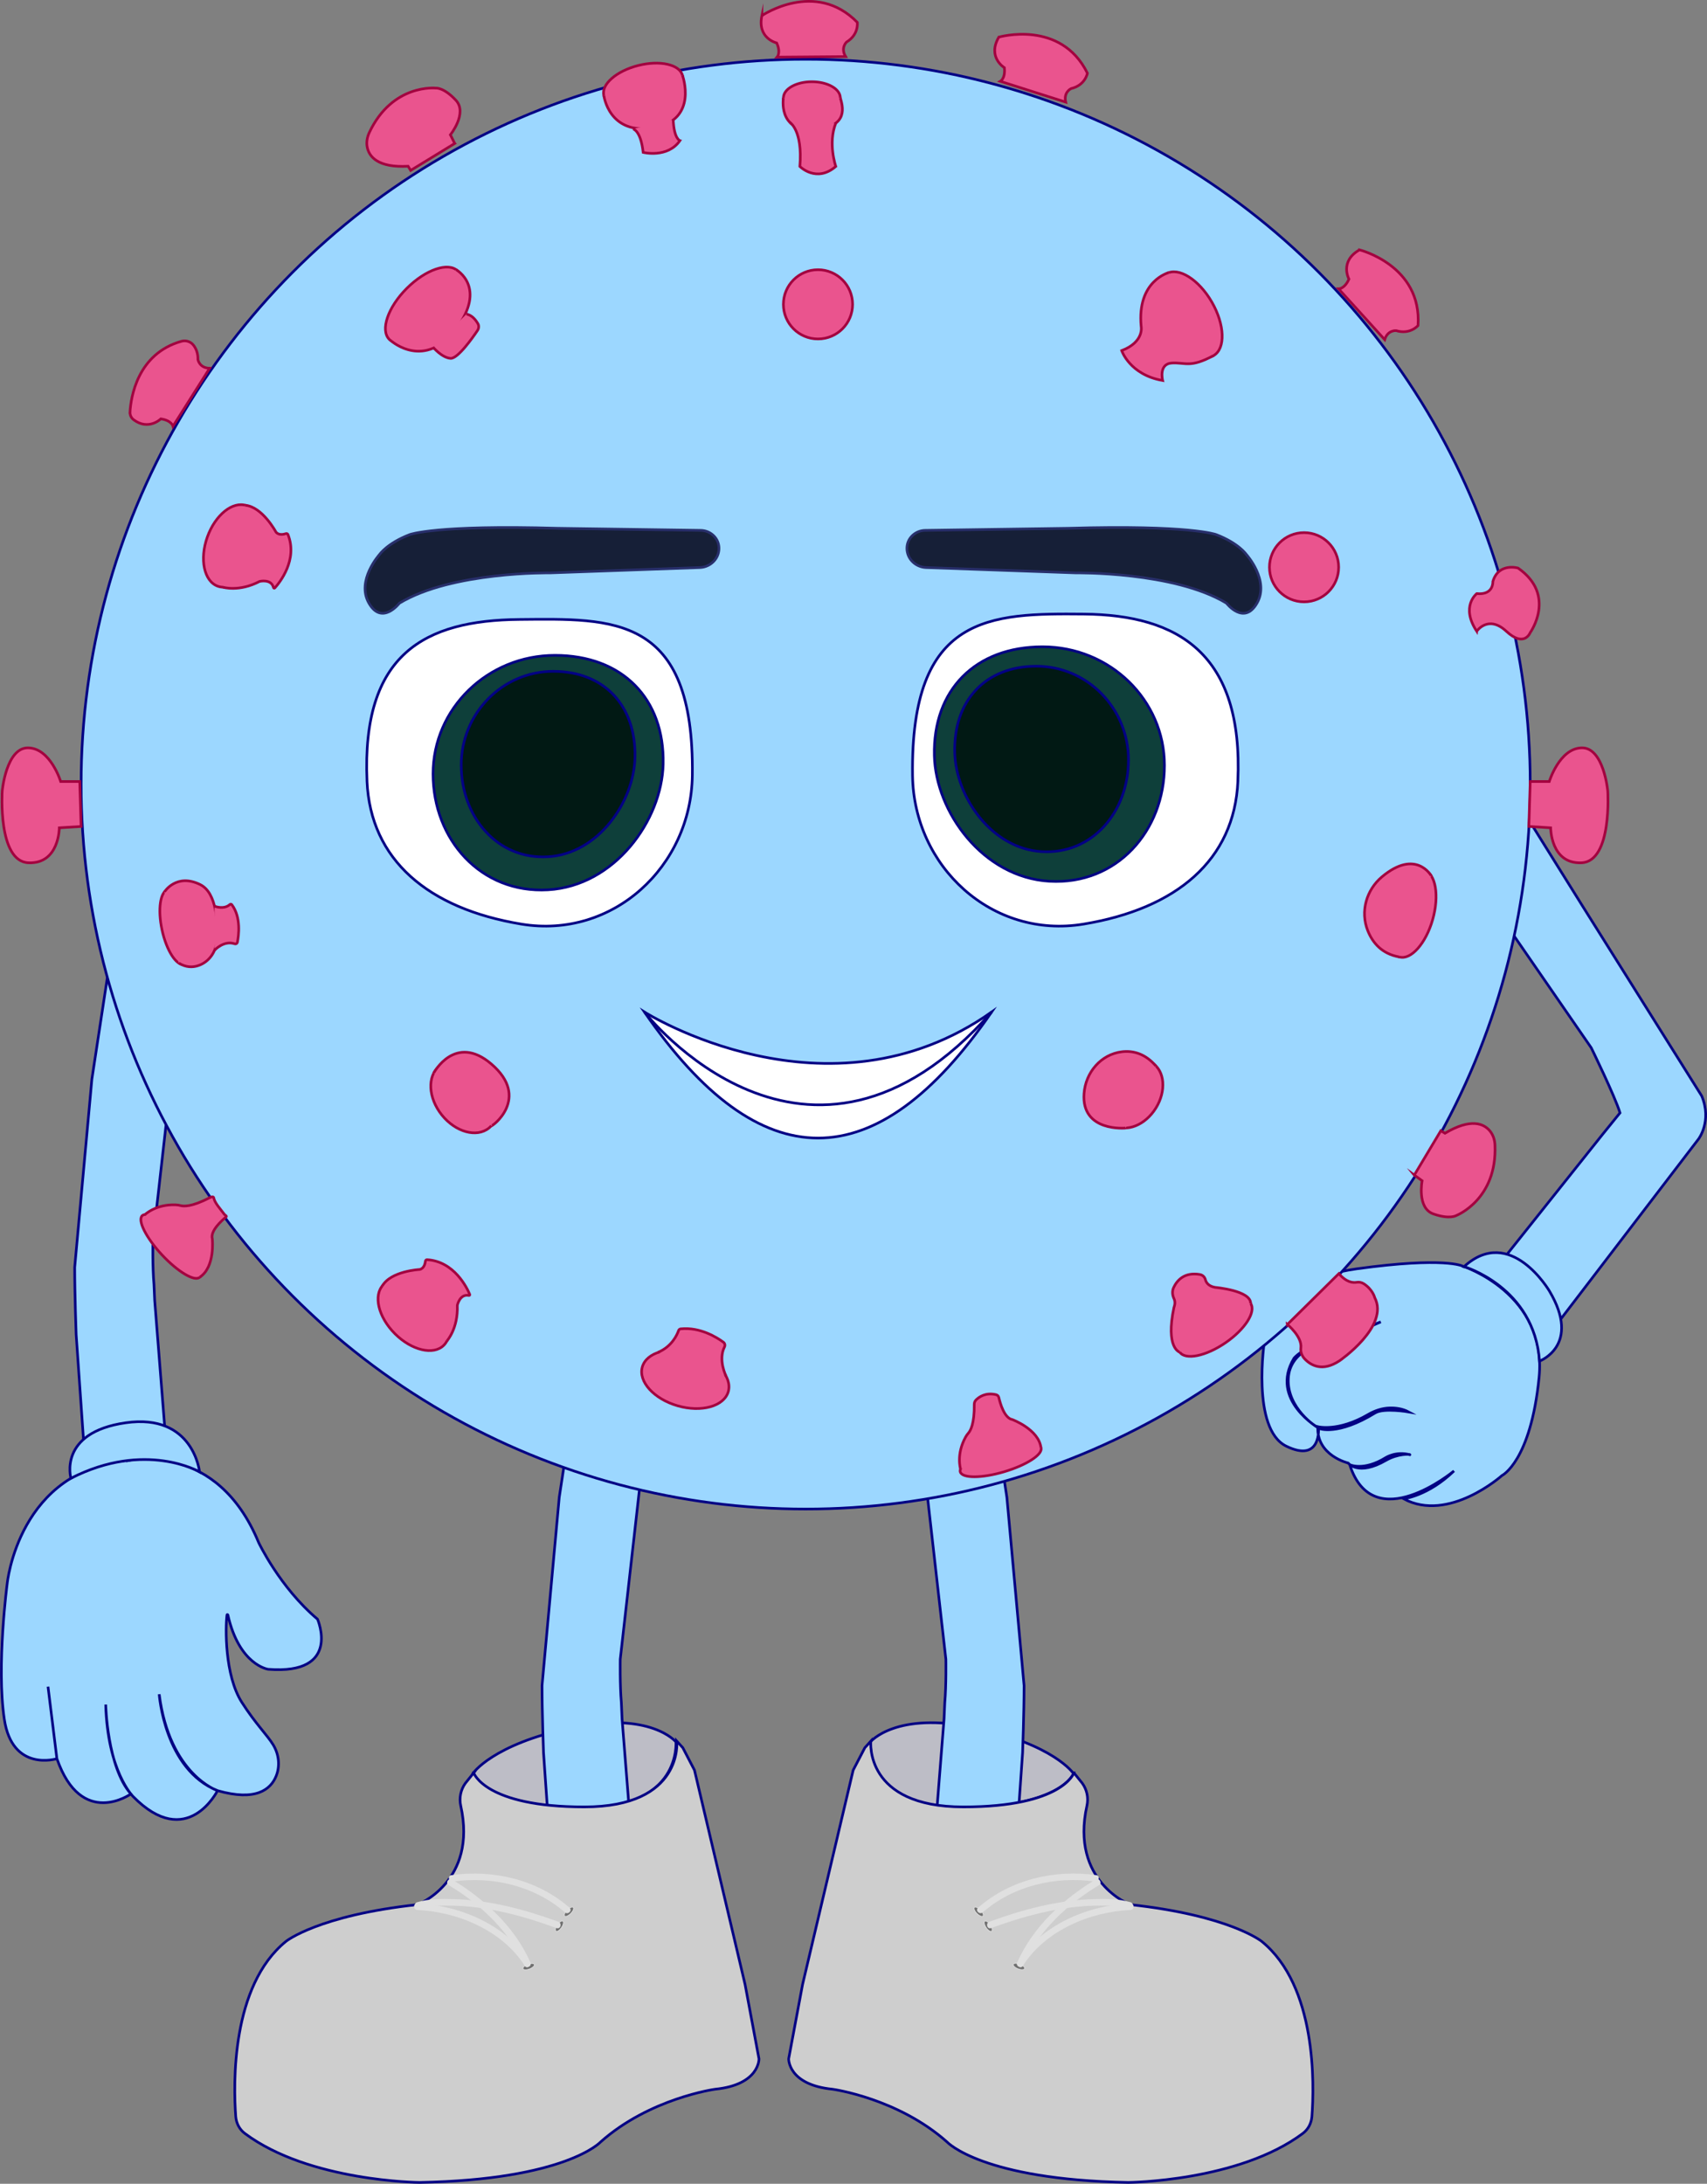 <?xml version="1.0" encoding="UTF-8"?>
<svg id="Camada_2" xmlns="http://www.w3.org/2000/svg" viewBox="0 0 648.71 829.48">
  <rect x="0" y="0" width="648.71" height="829.48" fill="#808080" stroke="none"/>
  <defs>
    <style>
      .cls-1 {
        fill: #e0e0e0;
      }

      .cls-2 {
        fill: #011914;
      }

      .cls-2, .cls-3, .cls-4, .cls-5, .cls-6, .cls-7, .cls-8, .cls-9, .cls-10, .cls-11 {
        stroke-miterlimit: 10;
      }

      .cls-2, .cls-5, .cls-7, .cls-8, .cls-9, .cls-10, .cls-11 {
        stroke: #030084;
      }

      .cls-3 {
        fill: #ea548e;
        stroke: #a3003f;
      }

      .cls-4 {
        fill: #161f37;
        stroke: #282f6b;
      }

      .cls-5 {
        fill: #cecece;
      }

      .cls-6 {
        fill: #707070;
        stroke: #e0e0e0;
        stroke-width: .25px;
      }

      .cls-7 {
        fill: #9cd7ff;
      }

      .cls-8 {
        fill: #bdbdc6;
      }

      .cls-9 {
        fill: #fff;
      }

      .cls-10 {
        fill: none;
      }

      .cls-11 {
        fill: #0e3f3a;
      }
    </style>
  </defs>
  <g id="sobrancelha">
    <g>
      <path class="cls-8" d="M407.97,673.68s-7.3-11.05-37.42-17.43-39.77,5.4-39.77,5.4c0,0-2.11,25.36,35.17,24.98s42.02-12.95,42.02-12.95Z"/>
      <path class="cls-7" d="M385.18,714.94l3.44-49.24s.56-15.23.56-25.45l-6.54-71.52-8-52.51-27.52,5.02,12.34,109.01s.17,9.85-.42,16.5l-.27,6.12-4.18,52.68,30.59,9.39Z"/>
      <path class="cls-5" d="M408.13,673.39s-4.23,12.95-42.02,12.95-35.17-24.98-35.17-24.98l-2.28,2.51-4.43,8.51-19.22,81.36-5.29,28.26s-.34,9.87,16.68,11.57c0,0,24.85,3.4,43.57,20.09,0,0,13.28,14.3,68.77,15.32,0,0,41.91-.31,66.38-18.63,2.03-1.52,3.25-3.88,3.44-6.41.91-12.19,1.82-49.58-19.1-66.54,0,0-12.26-9.87-50.04-13.96,0,0-22.77-8.73-16.36-37.54.66-2.97.02-6.07-1.75-8.54l-3.19-3.97Z"/>
      <ellipse class="cls-6" cx="371.93" cy="726.16" rx=".94" ry="2.29" transform="translate(-404.54 475.68) rotate(-45)"/>
      <path class="cls-1" d="M373.48,726.38c11.56-10.07,27.55-13.81,42.53-11.71,1.57.22,2.25-2.19.66-2.41-15.94-2.24-32.67,1.63-44.96,12.35-1.21,1.06.56,2.82,1.77,1.77h0Z"/>
      <ellipse class="cls-6" cx="375.55" cy="731.65" rx=".94" ry="2.29" transform="translate(-346.66 338.24) rotate(-34.25)"/>
      <path class="cls-1" d="M429.61,722.53c-4.37-1.28-9.3-1.3-13.8-1.18-13.66.36-27.08,3.94-39.84,8.61-1.5.55-.85,2.97.66,2.41,12.56-4.6,25.74-8.16,39.18-8.52,4.29-.12,8.97-.13,13.14,1.09,1.55.45,2.21-1.96.66-2.41h0Z"/>
      <ellipse class="cls-6" cx="387.22" cy="746.99" rx=".94" ry="2.29" transform="translate(-448.69 842.8) rotate(-69.14)"/>
      <path class="cls-1" d="M388.8,746.58c8.52-13.29,25.34-20.39,40.79-21.1,1.6-.07,1.61-2.57,0-2.5-16.37.76-33.93,8.26-42.95,22.34-.87,1.36,1.29,2.61,2.16,1.26h0Z"/>
      <path class="cls-1" d="M416.37,713.93c-12.16,7.2-23.97,18.17-29.73,31.38-.64,1.46,1.52,2.73,2.16,1.26,5.6-12.84,17.01-23.5,28.83-30.49,1.38-.82.13-2.98-1.26-2.16h0Z"/>
      <path class="cls-8" d="M179.68,673.68s7.3-11.05,37.42-17.43,39.77,5.4,39.77,5.4c0,0,2.11,25.36-35.17,24.98s-42.02-12.95-42.02-12.95Z"/>
      <path class="cls-7" d="M32.38,556.11l-3.44-49.24s-.56-15.23-.56-25.45l6.54-71.52,8-52.51,27.52,5.02-12.34,109.01s-.17,9.85.42,16.5l.27,6.12,4.18,52.68-30.59,9.39Z"/>
      <path class="cls-7" d="M209.99,714.94l-3.44-49.24s-.56-15.23-.56-25.45l6.54-71.52,8-52.51,27.52,5.02-12.34,109.01s-.17,9.85.42,16.5l.27,6.12,4.18,52.68-30.59,9.39Z"/>
      <path class="cls-5" d="M180.02,673.39s4.23,12.95,42.02,12.95,35.17-24.98,35.17-24.98l2.28,2.51,4.43,8.51,19.22,81.36,5.29,28.26s.34,9.87-16.68,11.57c0,0-24.85,3.4-43.57,20.09,0,0-13.28,14.3-68.77,15.32,0,0-41.91-.31-66.38-18.63-2.03-1.52-3.25-3.88-3.44-6.41-.91-12.19-1.82-49.58,19.1-66.54,0,0,12.26-9.87,50.04-13.96,0,0,22.77-8.73,16.36-37.54-.66-2.97-.02-6.07,1.75-8.54l3.19-3.97Z"/>
      <ellipse class="cls-6" cx="216.22" cy="726.16" rx="2.29" ry=".94" transform="translate(-450.14 365.58) rotate(-45)"/>
      <path class="cls-1" d="M216.44,724.62c-12.3-10.72-29.02-14.59-44.96-12.35-1.59.22-.91,2.63.66,2.41,14.99-2.1,30.98,1.63,42.53,11.71,1.21,1.05,2.98-.71,1.77-1.77h0Z"/>
      <ellipse class="cls-6" cx="212.61" cy="731.65" rx="2.29" ry=".94" transform="translate(-511.82 495.6) rotate(-55.75)"/>
      <path class="cls-1" d="M159.21,724.94c4.17-1.22,8.85-1.2,13.14-1.09,13.44.35,26.63,3.93,39.18,8.52,1.51.55,2.17-1.86.66-2.41-12.76-4.67-26.18-8.25-39.84-8.61-4.5-.12-9.43-.11-13.8,1.18-1.54.45-.88,2.87.66,2.41h0Z"/>
      <ellipse class="cls-6" cx="200.94" cy="746.99" rx="2.29" ry=".94" transform="translate(-252.85 120.53) rotate(-20.86)"/>
      <path class="cls-1" d="M201.51,745.32c-9.02-14.08-26.58-21.58-42.95-22.34-1.61-.07-1.6,2.43,0,2.5,15.46.72,32.28,7.81,40.79,21.1.87,1.35,3.03.1,2.16-1.26h0Z"/>
      <path class="cls-1" d="M170.53,716.09c11.82,6.99,23.23,17.65,28.83,30.49.64,1.47,2.8.2,2.16-1.26-5.76-13.21-17.56-24.19-29.73-31.38-1.39-.82-2.65,1.34-1.26,2.16h0Z"/>
      <path class="cls-7" d="M49.5,554.62s32.96-7.16,48.78,31.27c0,0,8.02,17.02,22.38,29.13,0,0,9.31,21.23-18.74,19.04,0,0-11-1.5-15.32-20.64-.04-.2-.33-.2-.35,0-.59,4.63-.94,22.88,5.65,33.19,5.26,8.23,9.7,12.46,11.93,16.16,2.17,3.59,2.68,8.02,1.09,11.9-2.04,4.99-7.59,9.68-22.25,5.49,0,0-18.23-5.98-22.17-36.62,0,0,1.96,28.57,22.17,36.62,0,0-11.54,23.17-32.15,2.17,0,0-9.68-9.61-10.35-34.87,0,0,.53,23.75,9.57,33.95,0,0-18.77,13.36-28.12-13.39l-3.38-27.37,3.38,27.37s-16.97,5.31-19.99-15.02c-3.03-20.34,1.1-51.46,1.1-51.46,0,0,4.21-43.74,46.79-46.94Z"/>
      <path class="cls-7" d="M26.95,561.51s-5.01-17.38,20.79-21.08,28.1,18.65,28.1,18.65c0,0-20.58-12.02-48.89,2.43Z"/>
      <path class="cls-7" d="M588.8,506.71l56.68-74.05s5.23-6.79,1.23-16.36l-45.51-72.48-29-46.45-27.09,14.27,59.61,86.35s8.96,18.28,10.93,24.72l-6.72,8.29-47.88,60.08,27.74,15.63Z"/>
      <path class="cls-7" d="M555.87,480.92s32.22,10.41,29.02,42.33-14.1,37.22-14.1,37.22c0,0-20.21,18.09-37.4,8.82,0,0,9.31-1.02,19.17-10.57,0,0-30.7,25.54-39.64-2.39,0,0,5.26,2.59,13.72-2.68,0,0,3.92-2.53,9.16-1.09.26-.26-4.56-.49-9.07,2.12-10.6,6.14-14.38,1.04-14.38,1.04,0,0-12.06-2.8-11.56-13.82,0,0,7.68,2.08,19.17-4.63,2.5-1.46,5.29-2.4,8.18-2.48,2.24-.06,4.83.26,7.2,1.52,0,0-9.47-1.63-12.74.38-14.31,8.81-21.22,5.93-21.22,5.93,0,0-19.18-10.89-9.61-26.74,0,0,3.1-3.83,11.57-6.38,0,0,8.56-1.07,12.67-3.42s8.73-3.97,8.73-3.97c0,0-7.5,3.22-8.73,3.97-5.18,3.17-12.56,3.81-12.56,3.81,0,0-13.32,2.5-13.86,13.76-.54,11.18,10.62,18.55,11.48,18.56,0,0,1.24,13.66-12.23,7.11-13.47-6.55-8.28-40.29-8.28-40.29,0,0,1.34-22.43,34.99-27.08s40.32-1.02,40.32-1.02Z"/>
      <path class="cls-7" d="M585.06,517.01s16.06-5.98,3.75-26.64c0,0-14.82-25.27-32.42-9.26,0,0,26.68,7.77,28.67,35.9Z"/>
      <circle class="cls-7" cx="306.18" cy="297.85" r="275.35"/>
      <ellipse class="cls-3" cx="160.95" cy="115.93" rx="18.38" ry="9.02" transform="translate(-34.84 147.76) rotate(-45)"/>
      <path class="cls-3" d="M173.37,102.45s11.87,6.59,0,22.42-24.5,4.77-24.5,4.77"/>
      <path class="cls-3" d="M164.57,131.88s3.32,3.98,6.64,4.24c2.74.21,8.36-7.77,10.23-10.55.53-.78.66-1.82.18-2.63-1-1.69-2.29-3.18-4.31-3.64"/>
      <circle class="cls-3" cx="310.86" cy="115.6" r="13.15"/>
      <ellipse class="cls-3" cx="308.53" cy="37.17" rx="10.81" ry="6.13"/>
      <path class="cls-3" d="M297.71,37.17s-2.12,12.51,10.81,12,12.4-7.15,10.81-12"/>
      <path class="cls-3" d="M300.16,46.48s4.95,2.95,3.81,16.74c0,0,6.26,6.38,13.66,0,0,0-3.06-8.76,0-16.45"/>
      <ellipse class="cls-3" cx="244.42" cy="32.46" rx="15.42" ry="7.81" transform="translate(-.46 61.24) rotate(-14.27)"/>
      <path class="cls-3" d="M229.48,36.26s1.85,15.21,18.96,12.27,10.93-19.87,10.93-19.87"/>
      <path class="cls-3" d="M240.52,48.97s2.95.37,3.9,8.92c0,0,9.25,2.31,13.97-4.46,0,0-2.29-.7-2.55-8.08"/>
      <path class="cls-3" d="M289.54,5.94s20.26-13.79,36.26,2.55c0,0,.68,4.6-4.09,7.49,0,0-2.38,2.19-.34,5.52l-26.05.21s1.54-1.65-.16-5.39c0,0-7.49-1.7-5.62-10.38Z"/>
      <path class="cls-3" d="M379.58,14.1s23.54-6.81,33.67,13.7c0,0-.78,4.58-6.21,5.85,0,0-2.95,1.35-2.04,5.14l-24.83-7.9s1.98-1.09,1.52-5.18c0,0-6.59-3.95-2.11-11.61Z"/>
      <path class="cls-3" d="M516.65,94.9s23.77,5.93,22.24,28.75c0,0-2.98,3.57-8.31,1.94,0,0-3.22-.32-4.35,3.42l-17.51-19.29s2.26.05,3.92-3.71c0,0-3.72-6.72,4.01-11.1Z"/>
      <path class="cls-3" d="M581.53,296.85h7.24s3.83-12.54,12.26-12.79,9.96,16.34,9.96,16.34c0,0,1.79,26.81-9.96,27.32s-11.74-13.28-11.74-13.28l-8.28-.52.52-17.07Z"/>
      <path class="cls-3" d="M561.2,239.77s4.34-6.38,11.23,0c6.89,6.38,9.1.51,9.1.51,0,0,10.18-14.17-4.63-24.51,0,0-7.4-2.17-9.57,5.11,0,0,.38,5.23-6.13,4.6,0,0-6.26,4.85,0,14.3Z"/>
      <ellipse class="cls-3" cx="536.52" cy="347.02" rx="17.14" ry="8.26" transform="translate(55.57 767.69) rotate(-74.07)"/>
      <path class="cls-3" d="M543.89,332.63s-5.8-10.36-18.69.41c-5.96,4.98-8.3,13.2-5.43,20.42,1.81,4.57,5.32,8.88,12.05,10.04"/>
      <ellipse class="cls-3" cx="452.26" cy="119.5" rx="9.55" ry="17.95" transform="translate(.84 242.14) rotate(-30)"/>
      <path class="cls-3" d="M444.14,103.56s-12.13,3.06-10.47,20.42c0,0,1.28,5.87-7.4,9.19,0,0,3.06,9.19,15.57,11.36,0,0-1.66-6.38,3.57-6.64s6.88,1.96,15.82-2.85"/>
      <ellipse class="cls-3" cx="430.61" cy="415.56" rx="13.83" ry="10.2" transform="translate(-149.44 562.71) rotate(-58.22)"/>
      <path class="cls-3" d="M427.76,428.48s-16.86,1.62-15.8-13.09c.58-8.05,6.42-14.93,14.42-15.89,4.1-.49,8.73.58,12.91,5.41"/>
      <ellipse class="cls-3" cx="461.79" cy="504.37" rx="16.34" ry="6.92" transform="translate(-204.29 349.54) rotate(-34.44)"/>
      <path class="cls-3" d="M448.32,513.61s-5.5-1.46-2.18-17.03c0,0,.77-1.7.01-3.29-.64-1.35-.77-2.88-.13-4.24,1.24-2.64,4.01-5.96,9.95-4.95,1.02.17,1.85.92,2.1,1.92.28,1.11,1.16,2.54,3.73,2.98,0,0,13.67,1.17,13.48,6.13"/>
      <ellipse class="cls-3" cx="380.27" cy="554.56" rx="16" ry="4.68" transform="translate(-142.06 131.1) rotate(-16.53)"/>
      <path class="cls-3" d="M365.03,557.97s-1.74-5.48,1.91-12.1c.31-.55.67-1.07,1.09-1.55.74-.83,2.32-3.48,2.21-10.85-.01-.65.23-1.27.69-1.73,1.14-1.13,3.67-2.93,7.59-1.99.52.13.94.52,1.06,1.05.49,2.13,2.07,7.85,5.11,8.4,0,0,10.12,3.72,10.92,10.79"/>
      <ellipse class="cls-3" cx="260.43" cy="523.86" rx="10.49" ry="17" transform="translate(-314.99 629.45) rotate(-73.96)"/>
      <path class="cls-3" d="M275.93,522.71s-3.11-6.1-.61-11.07c.32-.64.16-1.41-.42-1.83-2.42-1.78-8.84-5.83-16.24-5.05-.36.04-.66.28-.78.62-.54,1.56-2.51,6.08-7.82,8.3"/>
      <ellipse class="cls-3" cx="157.17" cy="499.5" rx="10.03" ry="16.25" transform="translate(-307.17 257.44) rotate(-45)"/>
      <path class="cls-3" d="M169.86,509.32s4.28-4.66,3.94-13.51c0,0,.92-4.46,4.38-3.73.23.05.43-.18.34-.4-1.04-2.5-5.87-12.55-16.21-13.2-.32-.02-.59.22-.63.53-.11.95-.54,2.81-2.17,3.19,0,0-10.98.54-14.24,6.29"/>
      <ellipse class="cls-3" cx="176.35" cy="416.77" rx="10.85" ry="15.06" transform="translate(-222.1 202.23) rotate(-38.77)"/>
      <path class="cls-3" d="M164.84,407.55s8.11-15.19,21.89-3.4c15.15,12.96.08,24.01,0,23.46"/>
      <ellipse class="cls-3" cx="88.23" cy="207.39" rx="16.25" ry="10.03" transform="translate(-136.75 220.72) rotate(-70.35)"/>
      <path class="cls-3" d="M84.79,223.06s6.04,1.87,13.89-2.22c0,0,4.43-1.08,5.25,2.36.06.23.35.31.51.13,1.81-2.01,8.83-10.68,4.99-20.3-.12-.29-.45-.44-.75-.34-.91.3-2.77.71-3.81-.6,0,0-5.19-9.69-11.78-10.18"/>
      <path class="cls-3" d="M30.3,296.85h-7.24s-3.83-12.54-12.26-12.79-9.96,16.34-9.96,16.34c0,0-1.79,26.81,9.96,27.32s11.74-13.28,11.74-13.28l8.28-.52-.52-17.07Z"/>
      <path class="cls-3" d="M49.4,156.47c.34-5.44,2.74-22.1,19.56-26.84,1.65-.46,3.44.08,4.51,1.42.95,1.19,1.81,2.98,1.75,5.55,0,0,.55,3.19,4.46,3.28l-13.93,22.01s-.55-2.19-4.62-2.79c0,0-4.67,4.58-10.33.35-.94-.7-1.46-1.82-1.39-2.98Z"/>
      <path class="cls-3" d="M489.23,503.07s5.69,4.67,5.14,8.93c-.2,1.55.42,3.1,1.5,4.22,2.32,2.42,6.7,4.97,13.2.65,0,0,19.06-13.06,13.36-24,0,0-.7-2.99-4.11-5.23-.82-.53-1.8-.74-2.76-.57-1.38.24-3.92.04-6.75-3.31l-19.58,19.32Z"/>
      <path class="cls-3" d="M537.46,446.34l2.98,2.15s-2.04,10.38,4.26,12.6,8.77.6,8.77.6c0,0,15.56-6.05,14.66-26.78-.08-1.96-.71-3.89-1.97-5.39-2.27-2.69-7.11-4.96-17.03.93l-1.58-.95-10.08,16.85Z"/>
      <path class="cls-3" d="M172.8,54.48l-1.64-3.28s6.63-8.25,2.08-13.13-7.49-4.6-7.49-4.6c0,0-16.59-1.87-25.42,16.91-.83,1.77-1.18,3.78-.75,5.69.76,3.44,4,7.69,15.52,7.08l.96,1.58,16.75-10.24Z"/>
      <ellipse class="cls-3" cx="64.97" cy="473.45" rx="4.68" ry="16" transform="translate(-305.44 171.5) rotate(-43)"/>
      <path class="cls-3" d="M55.12,461.33s4.13-4,11.69-3.68c.63.03,1.26.12,1.87.29,1.07.29,4.15.53,10.69-2.86.57-.3,1.74-.79,1.85-.15.32,1.92,2.47,4.2,4.04,6.31.32.43,1.08.67.66,1.01-1.69,1.38-6.1,5.35-5.24,8.32,0,0,1.18,10.72-4.8,14.59"/>
      <circle class="cls-3" cx="495.58" cy="215.46" r="13.15"/>
      <ellipse class="cls-3" cx="66.96" cy="352.12" rx="5.49" ry="14.55" transform="translate(-73.6 22.4) rotate(-12.32)"/>
      <path class="cls-3" d="M62.51,338.76s4.52-7.23,13.58-2.76c6.4,3.16,6.69,14.72,6.31,21.24-.25,4.28-2.94,8.15-7,9.52-2.18.74-4.75.76-7.47-.96"/>
      <path class="cls-3" d="M81.54,360.93s3.53-3.86,7.65-2.43c.45.16.93-.11,1.03-.58.5-2.5,1.48-9.52-2.13-14.3-.18-.24-.53-.25-.75-.05-.7.66-2.46,1.75-5.8.67"/>
      <g>
        <path class="cls-9" d="M376.86,384.4c-43.99,63.84-87.97,63.84-131.96,0,0,0,69.53,43.97,131.96,0Z"/>
        <path class="cls-10" d="M244.9,384.4s61.74,79.36,131.96,0"/>
      </g>
      <path class="cls-9" d="M470.43,296.71c-1.3,29.92-23.24,48.45-58.65,54.3-34.83,5.76-64.53-21.87-64.99-56.46-.81-61.3,29.55-61.62,65.11-61.3,35.94.32,60.63,15.11,58.52,63.45Z"/>
      <path class="cls-11" d="M442.53,290.72c0,24.88-18.11,45.47-43.66,44.02-25.4-1.44-43.3-26.43-43.79-47.75-.57-24.87,15.52-41.32,41.11-41.32s46.34,20.17,46.34,45.04Z"/>
      <path class="cls-2" d="M428.84,288.67c0,19.67-13.67,35.96-32.96,34.81-19.17-1.14-32.69-20.9-33.06-37.76-.43-19.67,11.71-32.67,31.04-32.67s34.99,15.95,34.99,35.62Z"/>
      <path class="cls-9" d="M139.47,296.71c1.3,29.92,23.24,48.45,58.65,54.3,34.83,5.76,64.53-21.87,64.99-56.46.81-61.3-30.17-59.57-65.73-59.26-35.94.32-60.01,13.07-57.9,61.41Z"/>
      <path class="cls-11" d="M164.57,293.97c0,24.88,18.11,45.47,43.66,44.02,25.4-1.44,43.3-26.43,43.79-47.75.57-24.87-15.52-41.32-41.11-41.32s-46.34,20.17-46.34,45.04Z"/>
      <path class="cls-2" d="M175.29,290.62c0,19.67,13.67,35.96,32.96,34.81,19.17-1.14,32.69-20.9,33.06-37.76.43-19.67-11.71-32.67-31.04-32.67s-34.99,15.95-34.99,35.62Z"/>
      <path class="cls-4" d="M462.21,203.06s-9.87-3.77-56.23-2.4l-54.23.79c-3.54-.03-6.66,2.55-7.05,6.07-.08.74-.05,1.54.15,2.39.77,3.27,3.75,5.55,7.11,5.67l56.92,2.03s37.27-.58,57.22,11.51c0,0,6.63,8.62,11.58,0s-4.06-18.54-4.06-18.54c0,0-2.91-4.25-11.41-7.51Z"/>
      <path class="cls-4" d="M155.68,203.06s9.87-3.77,56.23-2.4l54.23.79c3.54-.03,6.66,2.55,7.05,6.07.08.74.05,1.54-.15,2.39-.77,3.27-3.75,5.55-7.11,5.67l-56.92,2.03s-37.27-.58-57.22,11.51c0,0-6.63,8.62-11.58,0s4.06-18.54,4.06-18.54c0,0,2.91-4.25,11.41-7.51Z"/>
    </g>
  </g>
</svg>